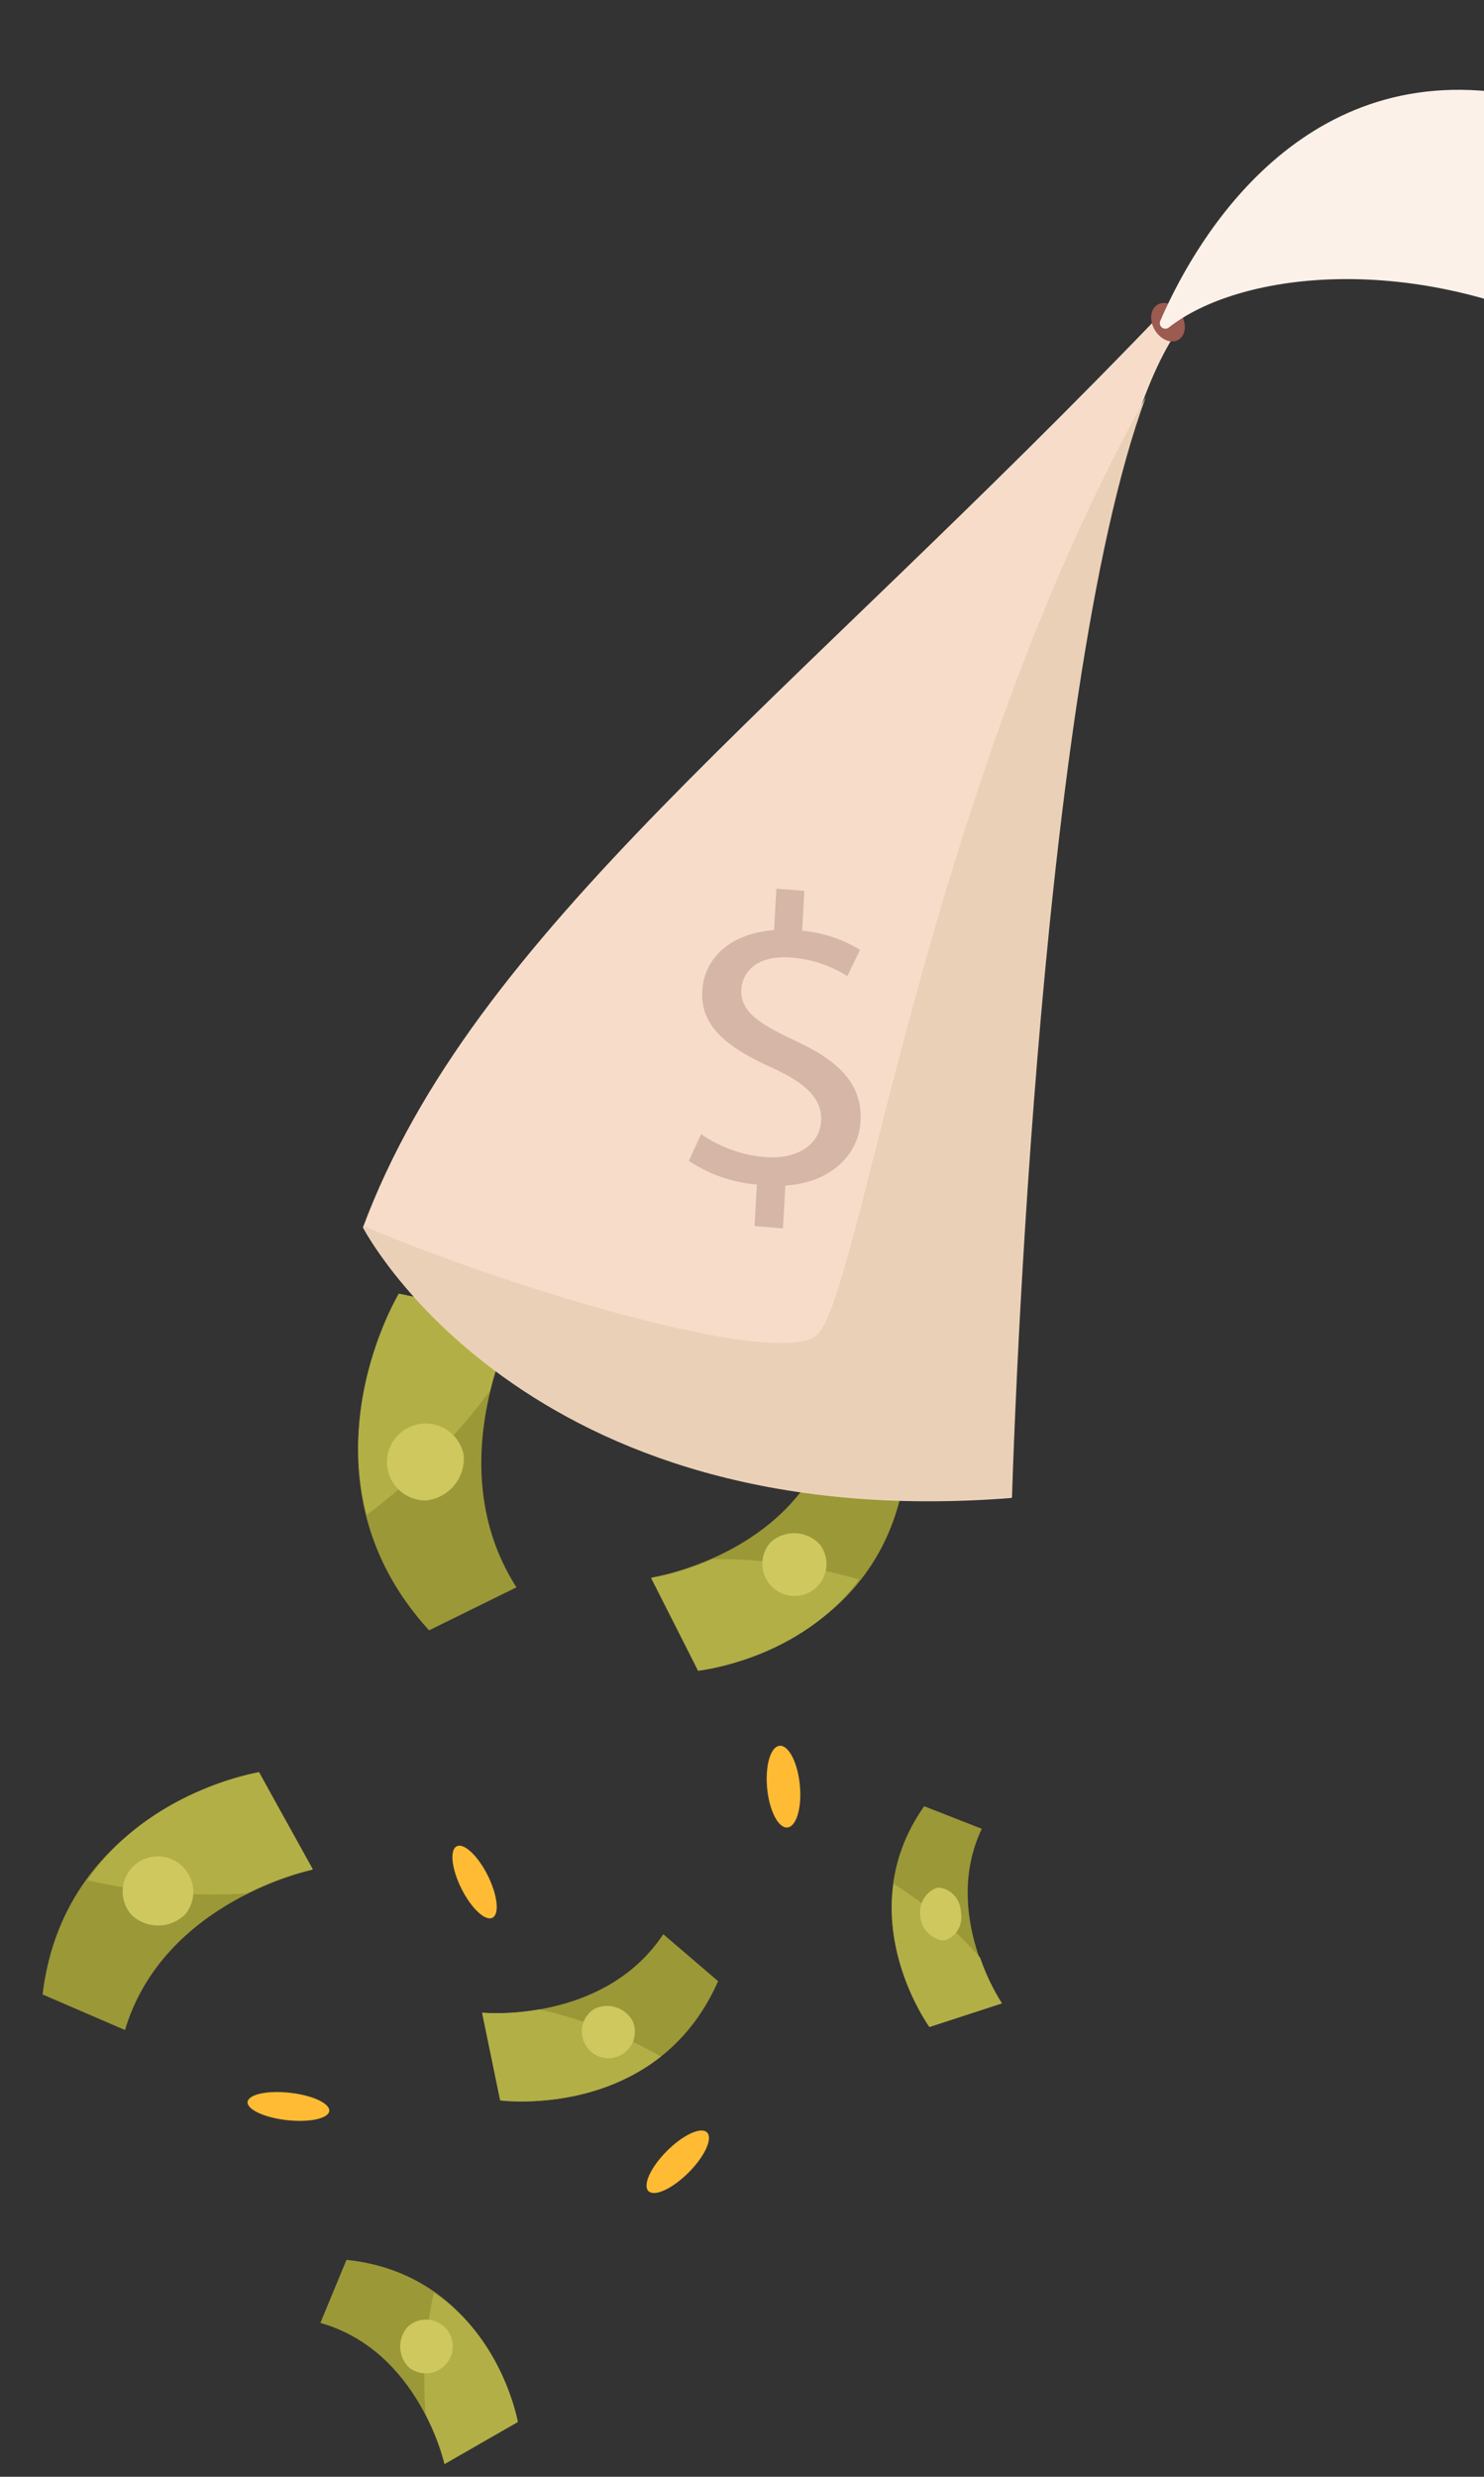 <svg width="283" height="472" viewBox="0 0 283 472" fill="none" xmlns="http://www.w3.org/2000/svg">
<rect x="0" y="0" width="283" height="472" fill="#333333" stroke="none"/>
<path d="M187.229 348.517L176.244 344.215C161.712 364.764 177.231 386.285 177.231 386.285L190.919 381.805C190.919 381.805 179.486 364.766 187.229 348.517Z" fill="#9B9837"/>
<path d="M170.407 358.995C168.233 373.92 177.254 386.281 177.254 386.281L191.083 381.789C189.362 379.061 187.957 376.129 186.902 373.059C182.074 367.561 176.516 362.822 170.407 358.995Z" fill="#B2AF47"/>
<path d="M183.248 364.386C183.476 365.601 183.254 366.85 182.63 367.863C182.006 368.877 181.031 369.573 179.915 369.803C178.8 369.697 177.743 369.173 176.93 368.322C176.117 367.471 175.599 366.347 175.466 365.147C175.333 363.947 175.594 362.748 176.204 361.757C176.813 360.767 177.732 360.05 178.8 359.731C179.943 359.739 181.049 360.232 181.882 361.103C182.714 361.974 183.205 363.153 183.248 364.386Z" fill="#CEC85F"/>
<path d="M126.487 368.605L136.945 377.552C125.209 404.194 95.385 400.268 95.385 400.268L91.942 383.567C91.942 383.567 115.068 385.791 126.487 368.605Z" fill="#9B9837"/>
<path d="M126.038 391.904C112.636 402.551 95.389 400.278 95.389 400.278L91.937 383.569C95.59 383.795 99.263 383.581 102.874 382.931C111.009 384.778 118.814 387.801 126.038 391.904Z" fill="#B2AF47"/>
<path d="M113.198 382.923C112.399 383.457 111.768 384.21 111.381 385.093C110.995 385.976 110.867 386.952 111.014 387.907C111.16 388.863 111.575 389.758 112.209 390.487C112.843 391.217 113.671 391.75 114.594 392.026C115.518 392.301 116.499 392.306 117.423 392.041C118.347 391.776 119.176 391.251 119.811 390.529C120.447 389.806 120.863 388.916 121.011 387.962C121.159 387.008 121.033 386.03 120.648 385.143C119.94 383.867 118.762 382.919 117.369 382.503C115.975 382.088 114.477 382.239 113.198 382.923Z" fill="#CEC85F"/>
<path d="M98.487 302.499L81.824 310.695C55.214 281.616 76.067 246.54 76.067 246.54L98.543 251.297C98.543 251.297 83.386 278.94 98.487 302.499Z" fill="#9B9837"/>
<path d="M69.949 288.699C63.989 266.532 76.052 246.54 76.052 246.54L98.543 251.222C96.303 255.593 94.597 260.224 93.462 265.011C86.816 274.027 78.893 282.009 69.949 288.699Z" fill="#B2AF47"/>
<path d="M88.433 277.319C88.184 275.946 87.547 274.673 86.596 273.647C85.645 272.622 84.419 271.888 83.063 271.53C81.706 271.173 80.275 271.207 78.938 271.63C77.6 272.052 76.412 272.844 75.512 273.914C74.612 274.984 74.037 276.287 73.856 277.67C73.674 279.053 73.894 280.458 74.488 281.722C75.082 282.985 76.026 284.054 77.21 284.803C78.394 285.552 79.768 285.949 81.172 285.949C83.279 285.746 85.222 284.726 86.581 283.112C87.939 281.497 88.604 279.417 88.433 277.319Z" fill="#CEC85F"/>
<path d="M23.836 386.867L8.119 380.089C12.428 344.077 49.404 337.735 49.404 337.735L59.575 356.322C59.575 356.322 31.202 362.216 23.836 386.867Z" fill="#9B9837"/>
<path d="M16.69 358.324C28.383 341.07 49.395 337.725 49.395 337.725L59.668 356.243C55.312 357.253 51.099 358.79 47.12 360.82C36.92 361.483 26.667 360.642 16.69 358.324Z" fill="#B2AF47"/>
<path d="M35.358 364.784C36.165 363.794 36.672 362.591 36.818 361.318C36.965 360.046 36.745 358.755 36.186 357.599C35.626 356.442 34.749 355.467 33.658 354.788C32.567 354.109 31.308 353.755 30.027 353.766C28.746 353.778 27.497 354.155 26.427 354.853C25.356 355.551 24.509 356.541 23.984 357.707C23.459 358.873 23.278 360.167 23.463 361.437C23.647 362.707 24.189 363.9 25.026 364.876C26.424 366.221 28.291 366.965 30.224 366.948C32.157 366.931 34.001 366.154 35.358 364.784Z" fill="#CEC85F"/>
<path d="M61.095 442.683L66.071 430.656C93.506 433.524 98.749 461.565 98.749 461.565L84.728 469.51C84.728 469.51 79.925 448.004 61.095 442.683Z" fill="#9B9837"/>
<path d="M82.72 436.926C95.974 445.621 98.756 461.559 98.756 461.559L84.79 469.579C83.972 466.279 82.755 463.093 81.167 460.091C80.547 452.343 81.07 444.538 82.72 436.926Z" fill="#B2AF47"/>
<path d="M78.019 451.193C78.781 451.796 79.701 452.167 80.671 452.264C81.641 452.361 82.619 452.179 83.493 451.741C84.366 451.302 85.097 450.625 85.601 449.787C86.105 448.95 86.36 447.988 86.337 447.015C86.314 446.041 86.013 445.096 85.47 444.29C84.927 443.484 84.165 442.851 83.272 442.465C82.379 442.079 81.393 441.956 80.429 442.111C79.466 442.265 78.564 442.691 77.831 443.338C76.825 444.416 76.28 445.844 76.315 447.314C76.35 448.783 76.962 450.177 78.019 451.193Z" fill="#CEC85F"/>
<path d="M158.215 274.011L172.55 281.073C167.503 314.305 133.121 318.389 133.121 318.389L124.262 300.631C124.262 300.631 150.676 296.543 158.215 274.011Z" fill="#9B9837"/>
<path d="M163.813 300.999C152.579 316.381 133.128 318.398 133.128 318.398L124.155 300.714C128.196 300.002 132.119 298.795 135.839 297.12C145.256 297.031 154.681 298.338 163.813 300.999Z" fill="#B2AF47"/>
<path d="M146.914 293.948C146.144 294.817 145.638 295.889 145.456 297.039C145.274 298.189 145.424 299.368 145.887 300.44C146.351 301.511 147.11 302.43 148.074 303.088C149.038 303.746 150.168 304.116 151.331 304.155C152.494 304.194 153.642 303.899 154.641 303.307C155.639 302.714 156.446 301.848 156.968 300.809C157.489 299.771 157.703 298.603 157.584 297.443C157.465 296.284 157.019 295.18 156.297 294.261C155.08 292.987 153.414 292.24 151.658 292.181C149.903 292.123 148.199 292.757 146.914 293.948Z" fill="#CEC85F"/>
<path d="M134.807 406.353C133.626 405.258 130.179 406.886 127.109 409.988C124.039 413.09 122.508 416.491 123.689 417.585C124.87 418.68 128.317 417.052 131.387 413.95C134.457 410.848 135.988 407.447 134.807 406.353Z" fill="#FFBB33"/>
<path d="M87.101 351.849C85.715 352.541 86.115 356.151 87.994 359.913C89.873 363.674 92.52 366.163 93.906 365.47C95.292 364.778 94.892 361.168 93.013 357.406C91.134 353.645 88.487 351.157 87.101 351.849Z" fill="#FFBB33"/>
<path d="M62.785 402.329C62.997 400.894 59.684 399.328 55.386 398.832C51.089 398.335 47.434 399.095 47.222 400.53C47.011 401.965 50.324 403.53 54.621 404.027C58.919 404.523 62.574 403.763 62.785 402.329Z" fill="#FFBB33"/>
<path d="M148.691 332.695C146.965 332.83 145.889 336.426 146.288 340.726C146.687 345.026 148.409 348.403 150.135 348.268C151.861 348.133 152.937 344.538 152.537 340.237C152.138 335.937 150.416 332.56 148.691 332.695Z" fill="#FFBB33"/>
<path d="M225.622 61.515L222.529 58.637C149.185 135.2 90.335 177.334 69.211 233.916C69.211 233.916 99.587 292.827 192.923 285.463C192.923 285.463 197.816 97.271 225.622 61.515Z" fill="#F7DDC9"/>
<path d="M218.529 75.637C175.979 152.058 163.947 247.755 155.685 254.505C148.018 260.768 97.017 245.483 69.45 233.684C69.42 233.763 69.386 233.84 69.357 233.919C69.357 233.919 99.593 292.974 192.99 285.34C192.99 285.34 197.348 132.552 218.529 75.637Z" fill="#EAD0B7"/>
<g style="mix-blend-mode:multiply" opacity="0.5">
<g style="mix-blend-mode:multiply" opacity="0.5">
<path d="M143.891 233.657L144.33 225.739C139.693 225.358 135.228 223.806 131.353 221.229L133.708 216.143C137.326 218.642 141.535 220.149 145.915 220.513C152.026 221.005 156.334 218.121 156.583 213.653C156.822 209.344 153.612 206.407 147.372 203.545C138.768 199.699 133.546 195.657 133.925 188.837C134.284 182.334 139.636 177.803 147.62 177.261L148.057 169.349L153.392 169.778L152.971 177.379C156.883 177.718 160.663 178.967 164.009 181.024L161.568 186.025C158.355 183.969 154.679 182.752 150.874 182.486C144.246 181.952 141.551 185.357 141.376 188.493C141.151 192.569 144.223 194.863 151.555 198.288C160.237 202.293 164.487 206.729 164.102 213.708C163.759 219.9 158.701 225.321 149.763 225.942L149.312 234.094L143.891 233.657Z" fill="#723F3D"/>
</g>
</g>
<path d="M225.947 62.37C225.974 60.417 224.559 58.402 222.788 57.87C221.016 57.337 219.559 58.489 219.533 60.442C219.506 62.395 220.921 64.409 222.692 64.942C224.464 65.474 225.921 64.323 225.947 62.37Z" fill="#9B5B50"/>
<path d="M299.849 63.323C268.103 48.044 236.175 51.964 222.894 62.415C222.714 62.558 222.491 62.638 222.259 62.642C222.027 62.645 221.799 62.573 221.611 62.436C221.423 62.298 221.285 62.104 221.219 61.883C221.153 61.661 221.162 61.425 221.245 61.211C226.808 48.251 245.989 12.336 286.031 17.646C292.513 18.506 279.029 29.255 286.033 37.436C292.668 44.857 297.409 53.74 299.849 63.323Z" fill="#FCF1E9"/>
</svg>
